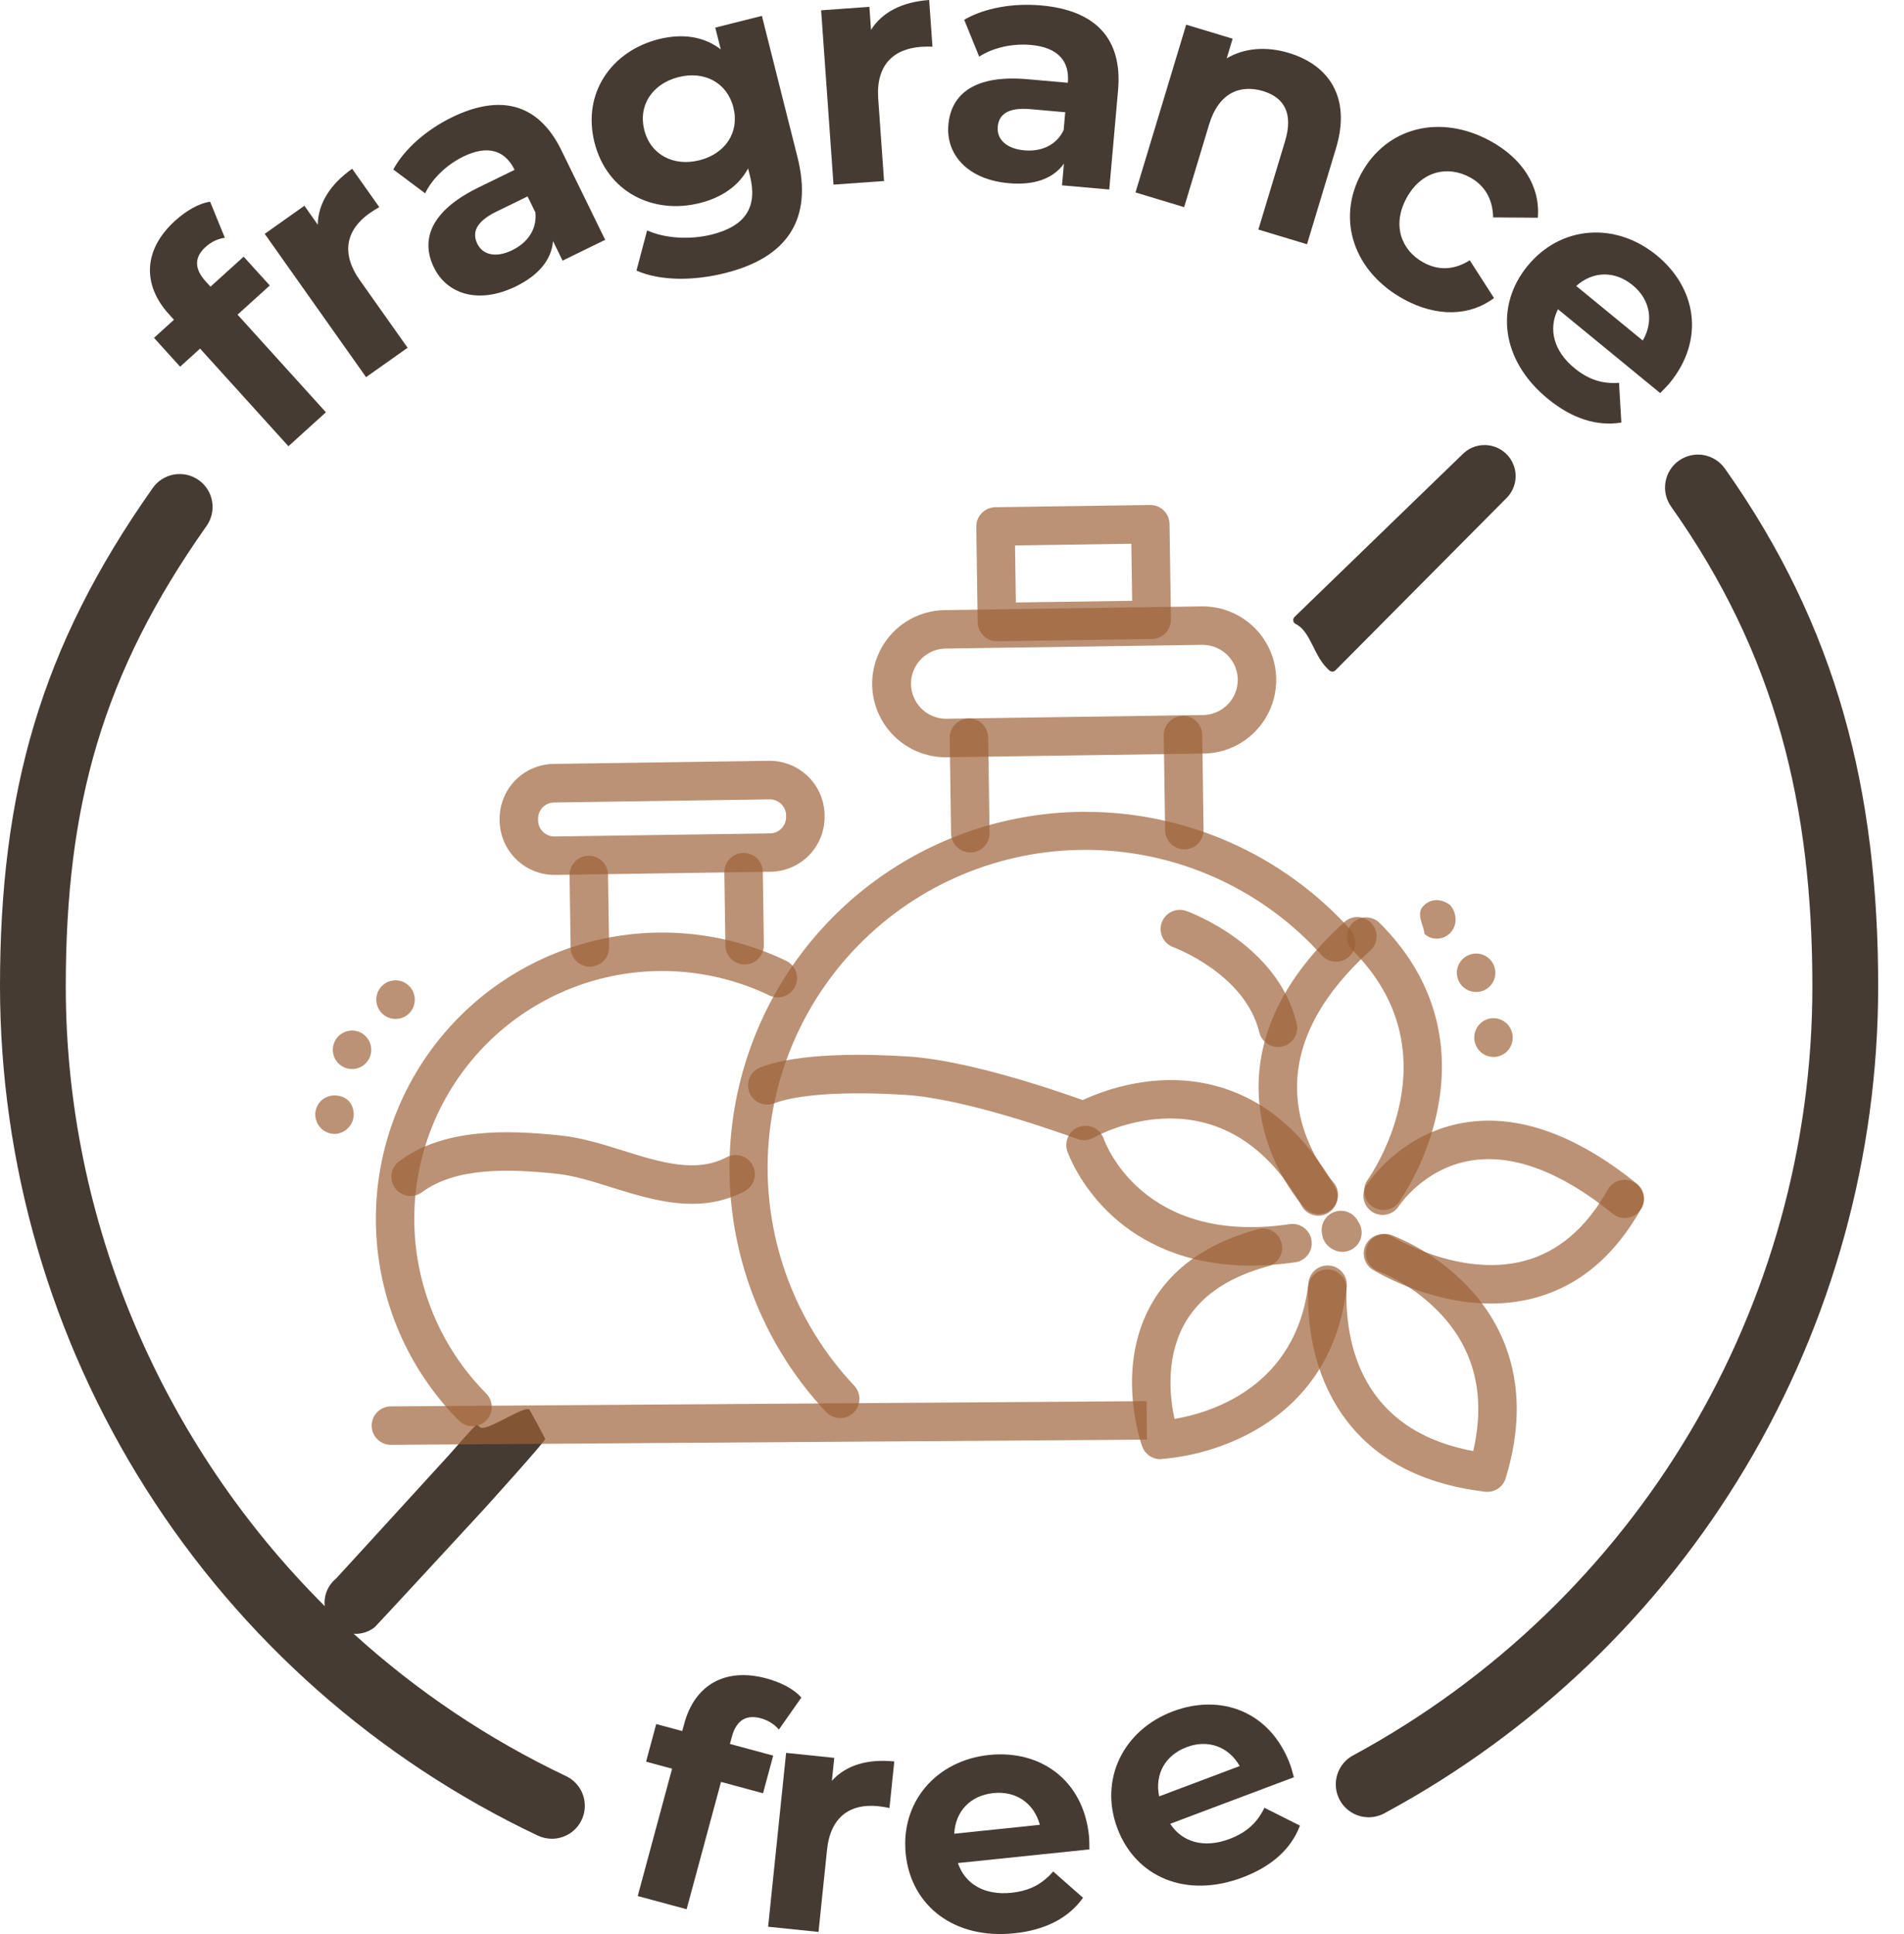 <svg width="64" height="65" viewBox="0 0 64 65" fill="none" xmlns="http://www.w3.org/2000/svg">
<path d="M43.472 20.862C43.475 20.885 43.484 20.907 43.498 20.926C43.512 20.945 43.531 20.96 43.552 20.971C44.078 21.232 44.147 22.072 44.688 22.535C44.716 22.559 44.753 22.573 44.791 22.571C44.828 22.57 44.864 22.554 44.89 22.527L50.651 16.727C50.794 16.58 50.89 16.394 50.928 16.192C50.965 15.991 50.943 15.783 50.862 15.594C50.783 15.406 50.649 15.245 50.478 15.131C50.307 15.018 50.107 14.958 49.902 14.958C49.762 14.957 49.624 14.985 49.496 15.039C49.367 15.094 49.251 15.174 49.154 15.274C49.154 15.274 46.68 17.665 43.515 20.733C43.498 20.749 43.485 20.77 43.478 20.792C43.47 20.814 43.468 20.838 43.472 20.862Z" fill="#463B32"/>
<path d="M18.553 61.797C18.804 61.797 19.048 61.711 19.244 61.554C19.44 61.397 19.576 61.178 19.631 60.933C19.686 60.688 19.656 60.431 19.546 60.205C19.436 59.98 19.252 59.798 19.025 59.691C16.423 58.456 14.017 56.844 11.886 54.906C11.908 54.906 11.929 54.91 11.95 54.91H12.001C12.219 54.899 12.428 54.821 12.598 54.685C12.643 54.65 16.113 50.887 16.262 50.726C16.303 50.681 18.354 48.415 18.327 48.359C18.165 48.047 17.99 47.717 17.804 47.389C17.68 47.173 16.283 48.186 16.123 47.956C16.11 47.938 16.094 47.923 16.074 47.913C16.055 47.902 16.034 47.895 16.012 47.894C15.966 47.894 15.136 48.851 15.107 48.884C12.856 51.351 11.405 52.936 11.293 53.056C11.158 53.166 11.053 53.309 10.987 53.47C10.921 53.631 10.897 53.806 10.917 53.98C5.458 48.542 2.211 41.059 2.211 33.154C2.211 27.076 3.433 22.653 6.933 17.69C7.019 17.572 7.082 17.437 7.115 17.294C7.149 17.151 7.155 17.003 7.131 16.858C7.107 16.713 7.055 16.575 6.977 16.45C6.899 16.326 6.797 16.218 6.677 16.134C6.557 16.049 6.421 15.989 6.278 15.957C6.135 15.926 5.986 15.923 5.842 15.949C5.698 15.975 5.56 16.03 5.437 16.11C5.313 16.189 5.207 16.293 5.125 16.414C1.361 21.751 0 26.617 0 33.154C0.006 39.134 1.707 44.99 4.907 50.041C8.108 55.092 12.675 59.132 18.079 61.692C18.228 61.761 18.389 61.797 18.553 61.797Z" fill="#463B32"/>
<path d="M57.977 15.744C57.807 15.505 57.549 15.343 57.26 15.293C56.971 15.244 56.673 15.312 56.434 15.482C56.194 15.651 56.032 15.909 55.983 16.199C55.933 16.488 56.001 16.785 56.171 17.025C59.689 21.995 60.92 27.059 60.92 33.155C60.92 43.929 55.017 53.823 45.515 58.978C45.382 59.044 45.263 59.136 45.166 59.249C45.07 59.362 44.997 59.493 44.952 59.635C44.907 59.777 44.891 59.926 44.905 60.075C44.919 60.223 44.963 60.366 45.034 60.497C45.105 60.628 45.202 60.743 45.318 60.836C45.435 60.928 45.569 60.996 45.712 61.036C45.856 61.075 46.006 61.086 46.153 61.066C46.3 61.046 46.443 60.997 46.571 60.921C51.577 58.215 55.759 54.206 58.674 49.318C61.589 44.43 63.13 38.846 63.132 33.154C63.132 26.597 61.761 21.091 57.977 15.744Z" fill="#463B32"/>
<path d="M45.125 42.073C45.039 42.073 44.954 42.056 44.875 42.022C44.786 41.988 44.706 41.937 44.638 41.871C44.57 41.805 44.517 41.726 44.481 41.639C44.462 41.59 44.449 41.54 44.442 41.488C44.407 41.34 44.426 41.185 44.494 41.05C44.562 40.914 44.675 40.806 44.814 40.746C44.953 40.686 45.109 40.676 45.255 40.719C45.4 40.762 45.526 40.854 45.61 40.98C45.626 41.004 45.64 41.029 45.653 41.055C45.721 41.151 45.761 41.265 45.769 41.383C45.777 41.501 45.752 41.619 45.698 41.724C45.643 41.829 45.561 41.917 45.46 41.978C45.359 42.04 45.243 42.073 45.125 42.073Z" fill="#9C6137" fill-opacity="0.69"/>
<path d="M31.772 25.451C31.122 25.446 30.501 25.185 30.041 24.726C29.582 24.267 29.322 23.645 29.317 22.995C29.313 22.346 29.564 21.72 30.017 21.254C30.469 20.788 31.087 20.519 31.736 20.505L40.43 20.379C40.916 20.38 41.39 20.524 41.795 20.793C42.199 21.061 42.515 21.443 42.704 21.89C42.893 22.338 42.946 22.831 42.856 23.308C42.767 23.785 42.539 24.225 42.201 24.574C41.975 24.808 41.706 24.995 41.408 25.124C41.11 25.253 40.789 25.321 40.465 25.325L31.772 25.451ZM40.431 21.672H40.413L31.755 21.797C31.449 21.809 31.16 21.94 30.949 22.162C30.737 22.383 30.62 22.678 30.622 22.985C30.625 23.291 30.746 23.584 30.96 23.803C31.175 24.021 31.466 24.148 31.772 24.156H31.789L40.447 24.031C40.759 24.024 41.056 23.895 41.273 23.671C41.49 23.447 41.61 23.146 41.606 22.834C41.6 22.525 41.474 22.231 41.255 22.014C41.035 21.797 40.739 21.674 40.431 21.672Z" fill="#9C6137" fill-opacity="0.69"/>
<path d="M33.509 21.551C33.34 21.551 33.176 21.484 33.056 21.364C32.935 21.245 32.866 21.083 32.863 20.913L32.817 17.704C32.814 17.532 32.88 17.367 33 17.244C33.119 17.12 33.283 17.05 33.454 17.047L38.657 16.972H38.666C38.836 16.972 38.999 17.039 39.12 17.158C39.24 17.277 39.31 17.439 39.312 17.609L39.359 20.82C39.361 20.991 39.296 21.156 39.176 21.279C39.057 21.402 38.894 21.473 38.722 21.476L33.519 21.551H33.509ZM34.119 18.331L34.147 20.248L38.056 20.192L38.028 18.274L34.119 18.331Z" fill="#9C6137" fill-opacity="0.69"/>
<path d="M32.615 28.649C32.445 28.649 32.282 28.582 32.162 28.463C32.041 28.345 31.971 28.183 31.969 28.013L31.923 24.802C31.922 24.717 31.937 24.633 31.968 24.554C32 24.475 32.046 24.403 32.106 24.343C32.165 24.282 32.235 24.233 32.313 24.199C32.391 24.166 32.475 24.148 32.56 24.146C32.645 24.145 32.729 24.161 32.808 24.192C32.887 24.224 32.959 24.27 33.02 24.329C33.081 24.388 33.129 24.459 33.163 24.537C33.196 24.615 33.214 24.699 33.216 24.783L33.262 27.994C33.263 28.079 33.248 28.163 33.217 28.242C33.185 28.321 33.139 28.393 33.079 28.454C33.02 28.515 32.95 28.563 32.872 28.597C32.794 28.63 32.71 28.648 32.625 28.649H32.615Z" fill="#9C6137" fill-opacity="0.69"/>
<path d="M39.811 28.546C39.641 28.546 39.478 28.479 39.357 28.36C39.236 28.241 39.167 28.078 39.164 27.909L39.118 24.698C39.12 24.53 39.188 24.369 39.307 24.25C39.426 24.131 39.587 24.063 39.755 24.061C39.924 24.058 40.087 24.122 40.209 24.237C40.331 24.353 40.404 24.511 40.411 24.68L40.456 27.89C40.458 27.975 40.442 28.059 40.411 28.138C40.38 28.217 40.333 28.289 40.274 28.35C40.215 28.411 40.144 28.46 40.066 28.493C39.988 28.527 39.904 28.545 39.82 28.546H39.811Z" fill="#9C6137" fill-opacity="0.69"/>
<path d="M28.242 47.659C28.154 47.66 28.066 47.642 27.985 47.607C27.904 47.572 27.831 47.521 27.77 47.457C26.18 45.765 25.116 43.648 24.708 41.362C24.299 39.077 24.564 36.722 25.47 34.584C26.376 32.446 27.884 30.618 29.811 29.322C31.737 28.026 33.999 27.318 36.321 27.285H36.494C38.172 27.285 39.83 27.637 41.362 28.319C42.895 29 44.267 29.996 45.391 31.241C45.505 31.369 45.565 31.536 45.556 31.708C45.547 31.879 45.471 32.04 45.343 32.154C45.28 32.211 45.207 32.255 45.127 32.284C45.047 32.312 44.962 32.324 44.877 32.32C44.706 32.311 44.545 32.235 44.43 32.107C43.486 31.055 42.342 30.201 41.065 29.595C39.788 28.988 38.404 28.641 36.992 28.574C35.58 28.506 34.169 28.72 32.84 29.202C31.511 29.684 30.291 30.425 29.251 31.383C28.211 32.34 27.371 33.494 26.78 34.778C26.189 36.062 25.859 37.451 25.809 38.864C25.759 40.276 25.99 41.685 26.488 43.008C26.987 44.331 27.743 45.541 28.713 46.569C28.799 46.661 28.857 46.777 28.879 46.901C28.9 47.026 28.885 47.154 28.835 47.269C28.785 47.385 28.702 47.484 28.596 47.553C28.491 47.622 28.367 47.659 28.241 47.659H28.242Z" fill="#9C6137" fill-opacity="0.69"/>
<path d="M13.122 48.559C12.954 48.554 12.794 48.484 12.677 48.364C12.56 48.243 12.494 48.082 12.494 47.914C12.493 47.746 12.558 47.585 12.674 47.464C12.791 47.343 12.95 47.272 13.118 47.266C21.808 47.206 38.542 47.09 38.542 47.09L38.552 48.384L13.127 48.559H13.122Z" fill="#9C6137" fill-opacity="0.69"/>
<path d="M15.882 47.932C15.797 47.932 15.712 47.916 15.634 47.883C15.555 47.85 15.483 47.802 15.423 47.742C13.826 46.13 12.85 44.007 12.666 41.746C12.482 39.485 13.103 37.231 14.419 35.384C15.735 33.536 17.661 32.212 19.858 31.646C22.055 31.081 24.381 31.309 26.425 32.291C26.58 32.366 26.698 32.498 26.755 32.66C26.812 32.822 26.802 33 26.727 33.154C26.653 33.309 26.52 33.427 26.358 33.484C26.196 33.54 26.019 33.53 25.864 33.456C24.094 32.605 22.08 32.407 20.178 32.897C18.276 33.387 16.609 34.533 15.47 36.133C14.331 37.733 13.793 39.684 13.953 41.641C14.112 43.598 14.958 45.437 16.341 46.831C16.431 46.922 16.493 47.037 16.517 47.162C16.542 47.287 16.529 47.417 16.48 47.535C16.431 47.653 16.348 47.754 16.241 47.824C16.135 47.895 16.01 47.932 15.882 47.932Z" fill="#9C6137" fill-opacity="0.69"/>
<path d="M19.827 32.489C19.657 32.489 19.494 32.422 19.373 32.302C19.253 32.183 19.184 32.021 19.181 31.851L19.145 29.416C19.144 29.331 19.16 29.246 19.191 29.167C19.223 29.088 19.269 29.017 19.328 28.956C19.387 28.895 19.458 28.846 19.536 28.812C19.614 28.779 19.698 28.761 19.782 28.76C19.867 28.759 19.952 28.774 20.03 28.805C20.109 28.837 20.181 28.883 20.242 28.942C20.303 29.002 20.352 29.072 20.385 29.15C20.419 29.228 20.437 29.312 20.438 29.397L20.474 31.832C20.475 31.917 20.46 32.002 20.428 32.081C20.397 32.16 20.35 32.232 20.291 32.292C20.232 32.353 20.161 32.402 20.083 32.436C20.005 32.469 19.921 32.487 19.836 32.489H19.827Z" fill="#9C6137" fill-opacity="0.69"/>
<path d="M25.029 32.413C24.859 32.413 24.696 32.346 24.576 32.227C24.455 32.108 24.386 31.945 24.384 31.776L24.348 29.341C24.344 29.254 24.358 29.168 24.388 29.087C24.418 29.006 24.464 28.931 24.524 28.869C24.583 28.806 24.655 28.755 24.734 28.721C24.813 28.686 24.898 28.667 24.985 28.666C25.072 28.665 25.157 28.681 25.238 28.713C25.318 28.746 25.391 28.794 25.452 28.855C25.513 28.917 25.561 28.99 25.594 29.07C25.626 29.15 25.642 29.236 25.641 29.323L25.676 31.757C25.677 31.842 25.662 31.926 25.631 32.005C25.6 32.084 25.554 32.156 25.495 32.217C25.436 32.278 25.365 32.326 25.288 32.36C25.21 32.394 25.126 32.412 25.041 32.413H25.029Z" fill="#9C6137" fill-opacity="0.69"/>
<path d="M18.633 29.405C18.151 29.403 17.688 29.212 17.344 28.873C17 28.535 16.803 28.074 16.794 27.592V27.543C16.787 27.055 16.974 26.583 17.313 26.233C17.653 25.883 18.118 25.681 18.606 25.674L25.877 25.569C26.36 25.571 26.823 25.762 27.167 26.101C27.511 26.44 27.708 26.9 27.717 27.383V27.431C27.721 27.673 27.677 27.913 27.587 28.138C27.498 28.362 27.366 28.567 27.198 28.741C27.029 28.914 26.828 29.053 26.606 29.148C26.384 29.244 26.146 29.295 25.904 29.298L18.633 29.405ZM25.877 26.865L18.625 26.97C18.553 26.971 18.482 26.985 18.416 27.014C18.35 27.042 18.29 27.083 18.24 27.135C18.19 27.186 18.151 27.247 18.124 27.314C18.098 27.381 18.085 27.453 18.086 27.524V27.574C18.089 27.718 18.147 27.854 18.25 27.955C18.352 28.056 18.489 28.113 18.633 28.113H18.641L25.885 28.009C26.03 28.007 26.168 27.947 26.269 27.843C26.37 27.739 26.426 27.599 26.424 27.454V27.406C26.422 27.262 26.364 27.124 26.262 27.023C26.159 26.922 26.021 26.865 25.877 26.865Z" fill="#9C6137" fill-opacity="0.69"/>
<path d="M23.259 40.458C22.321 40.458 21.396 40.168 20.541 39.901C19.9 39.699 19.294 39.511 18.737 39.451C17.128 39.279 15.328 39.219 14.189 40.067C14.12 40.117 14.043 40.154 13.961 40.175C13.879 40.196 13.793 40.2 13.709 40.188C13.625 40.175 13.544 40.147 13.471 40.103C13.398 40.06 13.335 40.002 13.284 39.934C13.233 39.866 13.196 39.789 13.176 39.706C13.155 39.624 13.15 39.538 13.163 39.454C13.175 39.37 13.204 39.289 13.247 39.217C13.291 39.144 13.348 39.08 13.416 39.029C14.912 37.915 17.015 37.967 18.875 38.165C19.559 38.238 20.255 38.456 20.928 38.666C22.193 39.062 23.388 39.436 24.427 38.892C24.502 38.852 24.584 38.828 24.669 38.821C24.753 38.813 24.838 38.822 24.92 38.847C25.001 38.873 25.076 38.914 25.141 38.968C25.206 39.023 25.26 39.089 25.3 39.164C25.339 39.24 25.363 39.322 25.371 39.407C25.379 39.491 25.369 39.576 25.344 39.657C25.319 39.739 25.278 39.814 25.224 39.879C25.169 39.944 25.102 39.998 25.027 40.038C24.481 40.321 23.874 40.466 23.259 40.458Z" fill="#9C6137" fill-opacity="0.69"/>
<path d="M44.316 40.858C44.201 40.858 44.089 40.827 43.989 40.77C43.89 40.712 43.808 40.628 43.752 40.528C41.116 35.851 36.934 38.134 36.757 38.237C36.675 38.283 36.585 38.31 36.492 38.318C36.399 38.326 36.305 38.313 36.217 38.281C35.603 38.056 32.443 36.927 30.454 36.799C28.466 36.67 26.811 36.775 26.027 37.08C25.948 37.111 25.864 37.126 25.779 37.124C25.694 37.122 25.61 37.104 25.532 37.07C25.454 37.036 25.384 36.987 25.325 36.926C25.266 36.864 25.22 36.792 25.189 36.713C25.158 36.634 25.143 36.549 25.144 36.465C25.146 36.38 25.165 36.296 25.198 36.218C25.233 36.14 25.282 36.07 25.343 36.011C25.404 35.952 25.476 35.906 25.555 35.875C26.876 35.36 29.242 35.424 30.535 35.508C32.473 35.633 35.253 36.564 36.395 36.972C37.076 36.652 38.905 35.953 40.91 36.507C42.528 36.954 43.86 38.095 44.876 39.897C44.931 39.995 44.959 40.105 44.958 40.218C44.956 40.33 44.926 40.44 44.87 40.537C44.813 40.633 44.732 40.714 44.635 40.77C44.538 40.827 44.428 40.857 44.316 40.858Z" fill="#9C6137" fill-opacity="0.69"/>
<path d="M42.05 42.535C39.786 42.535 38.317 41.695 37.442 40.913C36.284 39.879 35.886 38.719 35.87 38.671C35.821 38.51 35.837 38.336 35.914 38.186C35.991 38.037 36.124 37.923 36.283 37.87C36.443 37.816 36.617 37.827 36.769 37.9C36.921 37.973 37.038 38.102 37.096 38.26C37.146 38.405 38.406 41.867 43.352 41.142C43.522 41.117 43.695 41.161 43.833 41.264C43.97 41.366 44.062 41.519 44.086 41.689C44.111 41.859 44.068 42.031 43.965 42.169C43.863 42.307 43.71 42.398 43.54 42.423C43.047 42.496 42.549 42.533 42.05 42.535Z" fill="#9C6137" fill-opacity="0.69"/>
<path d="M38.999 49.042C38.867 49.041 38.737 48.999 38.629 48.923C38.52 48.846 38.438 48.738 38.393 48.614C38.357 48.513 37.511 46.11 38.623 43.977C39.297 42.679 40.531 41.783 42.283 41.311C42.449 41.267 42.626 41.29 42.774 41.375C42.923 41.46 43.031 41.601 43.076 41.767C43.121 41.932 43.098 42.109 43.013 42.258C42.927 42.406 42.786 42.515 42.62 42.559C41.232 42.934 40.273 43.611 39.771 44.575C39.177 45.714 39.329 47.001 39.479 47.688C40.677 47.485 43.59 46.629 43.983 43.105C43.992 43.02 44.018 42.939 44.059 42.864C44.1 42.79 44.155 42.724 44.221 42.671C44.288 42.618 44.364 42.579 44.446 42.555C44.527 42.532 44.613 42.525 44.697 42.534C44.781 42.543 44.863 42.569 44.937 42.61C45.012 42.651 45.077 42.706 45.13 42.773C45.183 42.839 45.223 42.915 45.246 42.997C45.27 43.078 45.277 43.164 45.268 43.248C44.95 46.106 43.261 47.533 41.898 48.227C41.004 48.68 40.03 48.955 39.03 49.036C39.02 49.039 39.01 49.041 38.999 49.042Z" fill="#9C6137" fill-opacity="0.69"/>
<path d="M42.956 35.187C42.811 35.187 42.671 35.138 42.557 35.049C42.443 34.959 42.363 34.834 42.329 34.693C41.851 32.726 39.46 31.841 39.437 31.832C39.276 31.774 39.146 31.654 39.073 31.499C39.001 31.345 38.992 31.168 39.05 31.007C39.107 30.846 39.226 30.715 39.38 30.641C39.534 30.567 39.711 30.558 39.872 30.614C39.997 30.66 42.941 31.736 43.584 34.388C43.605 34.47 43.609 34.556 43.596 34.64C43.583 34.724 43.554 34.804 43.511 34.877C43.467 34.949 43.409 35.013 43.341 35.063C43.272 35.113 43.195 35.149 43.112 35.17C43.061 35.182 43.009 35.188 42.956 35.187Z" fill="#9C6137" fill-opacity="0.69"/>
<path d="M50.117 43.81C47.989 43.81 46.217 42.719 46.127 42.665C45.987 42.572 45.889 42.428 45.853 42.263C45.817 42.099 45.847 41.927 45.935 41.784C46.024 41.641 46.165 41.539 46.328 41.498C46.492 41.457 46.664 41.482 46.81 41.566C46.831 41.58 49.059 42.94 51.216 42.382C52.371 42.082 53.323 41.272 54.047 39.973C54.132 39.827 54.271 39.72 54.435 39.676C54.598 39.631 54.772 39.652 54.92 39.735C55.068 39.817 55.177 39.954 55.225 40.116C55.273 40.278 55.256 40.453 55.177 40.602C54.272 42.226 53.046 43.246 51.531 43.635C51.069 43.752 50.594 43.811 50.117 43.81Z" fill="#9C6137" fill-opacity="0.69"/>
<path d="M54.614 40.935C54.466 40.934 54.323 40.883 54.209 40.79C52.464 39.38 50.864 38.779 49.456 39.002C47.864 39.256 47.029 40.52 47.021 40.532C46.929 40.677 46.783 40.779 46.615 40.816C46.448 40.854 46.273 40.823 46.128 40.731C45.983 40.639 45.881 40.493 45.844 40.325C45.807 40.158 45.838 39.983 45.93 39.838C45.975 39.767 47.062 38.086 49.227 37.729C51.02 37.435 52.97 38.126 55.023 39.785C55.127 39.869 55.202 39.983 55.239 40.111C55.275 40.24 55.271 40.376 55.226 40.502C55.182 40.628 55.1 40.737 54.991 40.815C54.882 40.892 54.752 40.934 54.619 40.935H54.614Z" fill="#9C6137" fill-opacity="0.69"/>
<path d="M44.335 40.804C44.247 40.805 44.159 40.787 44.078 40.752C43.997 40.718 43.924 40.666 43.863 40.602C43.796 40.535 42.215 38.839 42.309 36.325C42.377 34.452 43.349 32.655 45.192 30.987C45.319 30.872 45.487 30.812 45.658 30.821C45.83 30.829 45.99 30.906 46.105 31.033C46.221 31.16 46.28 31.328 46.272 31.499C46.263 31.67 46.187 31.831 46.06 31.946C44.491 33.366 43.664 34.85 43.602 36.356C43.52 38.32 44.789 39.699 44.802 39.713C44.889 39.805 44.946 39.92 44.968 40.044C44.989 40.169 44.974 40.297 44.924 40.413C44.874 40.528 44.791 40.627 44.685 40.696C44.58 40.766 44.457 40.803 44.33 40.803L44.335 40.804Z" fill="#9C6137" fill-opacity="0.69"/>
<path d="M49.998 50.138C49.972 50.138 49.947 50.137 49.921 50.134C47.612 49.86 45.935 48.893 44.934 47.262C44.083 45.872 43.94 44.336 43.97 43.292C43.975 43.121 44.047 42.958 44.172 42.84C44.297 42.723 44.463 42.659 44.634 42.664C44.806 42.669 44.968 42.742 45.086 42.866C45.204 42.991 45.267 43.157 45.262 43.328C45.212 45.09 45.716 48.061 49.52 48.767C49.942 46.94 49.579 45.397 48.435 44.167C47.847 43.542 47.132 43.05 46.338 42.725C46.176 42.667 46.045 42.548 45.971 42.393C45.898 42.238 45.889 42.06 45.947 41.898C46.004 41.737 46.123 41.605 46.279 41.532C46.434 41.458 46.611 41.449 46.773 41.507C47.762 41.903 48.652 42.51 49.382 43.286C50.476 44.461 51.577 46.521 50.612 49.68C50.572 49.812 50.491 49.928 50.381 50.01C50.27 50.093 50.136 50.137 49.998 50.138Z" fill="#9C6137" fill-opacity="0.69"/>
<path d="M46.501 40.667C46.382 40.667 46.266 40.635 46.164 40.573C46.062 40.511 45.98 40.422 45.925 40.316C45.871 40.21 45.847 40.092 45.856 39.973C45.865 39.854 45.907 39.74 45.976 39.644C46.097 39.472 48.935 35.388 45.45 31.924C45.334 31.802 45.271 31.639 45.273 31.471C45.275 31.303 45.342 31.142 45.461 31.023C45.58 30.904 45.74 30.835 45.908 30.832C46.076 30.829 46.239 30.892 46.362 31.007C48.599 33.231 48.656 35.678 48.311 37.342C48.082 38.433 47.645 39.471 47.026 40.399C46.966 40.482 46.888 40.55 46.796 40.597C46.705 40.643 46.604 40.667 46.501 40.667Z" fill="#9C6137" fill-opacity="0.69"/>
<path d="M10.598 37.463C10.597 37.379 10.613 37.295 10.644 37.217C10.676 37.138 10.723 37.067 10.782 37.007C10.841 36.947 10.912 36.899 10.99 36.866C11.068 36.834 11.151 36.816 11.235 36.816C11.593 36.812 11.886 37.032 11.89 37.463C11.886 37.632 11.818 37.793 11.699 37.914C11.58 38.034 11.42 38.104 11.251 38.109H11.242C11.071 38.106 10.908 38.038 10.788 37.917C10.668 37.796 10.6 37.633 10.598 37.463ZM11.541 35.858C11.466 35.82 11.398 35.767 11.343 35.703C11.287 35.638 11.245 35.563 11.219 35.483C11.193 35.402 11.182 35.317 11.189 35.232C11.195 35.147 11.219 35.065 11.257 34.989C11.335 34.837 11.47 34.721 11.632 34.668C11.795 34.614 11.972 34.628 12.125 34.705C12.201 34.743 12.268 34.796 12.323 34.861C12.379 34.925 12.421 35 12.447 35.081C12.473 35.162 12.484 35.247 12.477 35.332C12.47 35.416 12.447 35.499 12.409 35.575C12.355 35.681 12.273 35.771 12.171 35.834C12.069 35.896 11.952 35.929 11.832 35.928C11.731 35.928 11.631 35.904 11.541 35.858H11.541ZM12.725 33.9C12.644 33.748 12.627 33.571 12.676 33.407C12.726 33.243 12.839 33.105 12.99 33.024C13.066 32.984 13.148 32.959 13.233 32.951C13.318 32.942 13.403 32.951 13.485 32.976C13.566 33.001 13.642 33.042 13.707 33.097C13.773 33.151 13.827 33.218 13.867 33.293C13.947 33.445 13.965 33.622 13.915 33.786C13.866 33.95 13.753 34.088 13.602 34.169C13.508 34.219 13.404 34.246 13.298 34.246C13.18 34.246 13.064 34.214 12.963 34.153C12.861 34.092 12.779 34.005 12.724 33.9H12.725Z" fill="#9C6137" fill-opacity="0.69"/>
<path d="M49.554 34.876C49.553 34.704 49.619 34.539 49.739 34.416C49.858 34.292 50.022 34.222 50.194 34.219C50.366 34.218 50.531 34.286 50.654 34.407C50.776 34.527 50.846 34.692 50.848 34.864C50.849 34.949 50.834 35.034 50.803 35.113C50.771 35.192 50.725 35.265 50.665 35.326C50.606 35.387 50.535 35.436 50.457 35.47C50.379 35.504 50.294 35.522 50.209 35.523H50.2C50.029 35.521 49.866 35.453 49.745 35.331C49.624 35.211 49.556 35.047 49.554 34.876ZM49.039 32.984C49.001 32.908 48.978 32.826 48.972 32.741C48.966 32.656 48.976 32.571 49.003 32.491C49.03 32.41 49.072 32.336 49.128 32.271C49.183 32.207 49.251 32.155 49.327 32.117C49.403 32.078 49.485 32.055 49.57 32.049C49.655 32.042 49.74 32.053 49.821 32.08C49.901 32.106 49.976 32.148 50.04 32.204C50.104 32.26 50.157 32.327 50.195 32.403C50.272 32.556 50.285 32.734 50.231 32.897C50.178 33.059 50.062 33.194 49.909 33.272C49.818 33.316 49.719 33.339 49.618 33.339C49.498 33.34 49.38 33.307 49.278 33.244C49.176 33.181 49.093 33.091 49.039 32.984ZM47.879 31.383C47.879 31.147 47.589 30.738 47.825 30.47C48.063 30.201 48.418 30.178 48.741 30.415C48.956 30.652 49.006 31.061 48.771 31.329C48.713 31.397 48.64 31.451 48.559 31.489C48.477 31.527 48.389 31.546 48.299 31.547C48.143 31.549 47.992 31.491 47.879 31.383Z" fill="#9C6137" fill-opacity="0.69"/>
<path d="M6.907 9.449C6.519 9.021 6.538 8.636 6.91 8.3C7.104 8.124 7.333 8.02 7.558 7.992L7.063 6.78C6.682 6.83 6.245 7.094 5.889 7.416C4.807 8.396 4.787 9.575 5.672 10.553L5.847 10.747L5.177 11.354L6.054 12.324L6.725 11.716L9.695 14.997L10.955 13.856L7.985 10.575L9.068 9.595L8.19 8.626L7.075 9.635L6.907 9.449Z" fill="#463B32"/>
<path d="M10.681 7.551L10.232 6.915L8.898 7.859L12.305 12.675L13.701 11.688L12.093 9.414C11.441 8.491 11.653 7.71 12.423 7.165C12.531 7.089 12.627 7.035 12.749 6.961L11.837 5.672C11.094 6.198 10.692 6.845 10.681 7.551Z" fill="#463B32"/>
<path d="M15.184 3.946C14.34 4.359 13.597 5.001 13.22 5.696L14.291 6.497C14.525 6.006 15.013 5.537 15.572 5.263C16.396 4.861 16.975 5.051 17.297 5.709L16.08 6.303C14.472 7.089 14.131 8.058 14.586 8.99C15.032 9.902 16.104 10.229 17.34 9.625C18.114 9.246 18.539 8.723 18.589 8.103L18.91 8.76L20.342 8.06L18.87 5.049C18.088 3.45 16.792 3.16 15.184 3.946ZM17.219 8.408C16.679 8.672 16.231 8.575 16.044 8.192C15.871 7.839 15.967 7.464 16.683 7.114L17.733 6.601L17.997 7.141C18.055 7.708 17.729 8.159 17.219 8.408Z" fill="#463B32"/>
<path d="M24.043 0.928L24.227 1.659C23.655 1.218 22.932 1.118 22.137 1.318C20.56 1.716 19.564 3.126 19.983 4.788C20.402 6.451 21.947 7.221 23.524 6.824C24.266 6.637 24.831 6.247 25.146 5.661L25.207 5.904C25.466 6.931 25.091 7.589 23.926 7.882C23.196 8.066 22.338 8.012 21.752 7.743L21.394 9.094C22.192 9.445 23.307 9.446 24.387 9.174C26.441 8.656 27.339 7.394 26.805 5.277L25.61 0.534L24.043 0.928ZM23.511 5.386C22.643 5.605 21.866 5.203 21.656 4.367C21.445 3.531 21.939 2.81 22.807 2.591C23.675 2.372 24.441 2.776 24.652 3.612C24.863 4.449 24.379 5.167 23.511 5.386Z" fill="#463B32"/>
<path d="M29.278 1.004L29.223 0.23L27.601 0.346L28.017 6.205L29.716 6.084L29.52 3.318C29.44 2.196 30.024 1.64 30.961 1.574C31.091 1.564 31.201 1.567 31.343 1.568L31.232 0C30.328 0.064 29.652 0.408 29.278 1.004Z" fill="#463B32"/>
<path d="M34.996 0.182C34.06 0.099 33.092 0.265 32.41 0.665L32.914 1.904C33.368 1.605 34.028 1.455 34.648 1.51C35.561 1.591 35.959 2.054 35.894 2.782L34.545 2.663C32.762 2.504 31.97 3.158 31.878 4.191C31.788 5.202 32.536 6.036 33.907 6.157C34.766 6.234 35.4 6.005 35.762 5.5L35.698 6.229L37.286 6.369L37.582 3.031C37.739 1.258 36.779 0.34 34.996 0.182ZM34.432 5.053C33.834 5 33.5 4.685 33.538 4.261C33.572 3.87 33.849 3.598 34.642 3.669L35.806 3.772L35.753 4.37C35.51 4.886 34.998 5.103 34.432 5.053Z" fill="#463B32"/>
<path d="M43.324 1.78C42.559 1.549 41.82 1.612 41.234 1.961L41.433 1.301L39.872 0.829L38.168 6.468L39.803 6.962L40.645 4.174C40.959 3.136 41.671 2.825 42.457 3.062C43.18 3.281 43.472 3.827 43.197 4.739L42.298 7.715L43.933 8.209L44.908 4.981C45.427 3.262 44.655 2.183 43.324 1.78Z" fill="#463B32"/>
<path d="M47.191 10.06C48.277 10.652 49.394 10.638 50.219 10.016L49.403 8.748C48.852 9.096 48.323 9.082 47.852 8.825C47.093 8.411 46.786 7.558 47.279 6.655C47.771 5.751 48.655 5.548 49.414 5.962C49.885 6.219 50.177 6.665 50.189 7.307L51.692 7.317C51.778 6.267 51.18 5.33 50.094 4.737C48.413 3.82 46.609 4.27 45.76 5.827C44.911 7.383 45.51 9.143 47.191 10.06Z" fill="#463B32"/>
<path d="M56.121 12.877C57.319 11.416 57.023 9.677 55.689 8.583C54.305 7.447 52.463 7.575 51.349 8.934C50.241 10.285 50.452 12.11 52.022 13.398C52.841 14.07 53.682 14.336 54.499 14.201L54.421 12.866C53.866 12.906 53.403 12.765 52.921 12.371C52.229 11.803 52.032 11.062 52.369 10.393L55.805 13.211C55.903 13.108 56.038 12.978 56.121 12.877ZM54.881 9.586C55.471 10.071 55.597 10.795 55.219 11.445L52.982 9.611C53.553 9.104 54.281 9.094 54.881 9.586Z" fill="#463B32"/>
<path d="M24.601 58.368C24.752 57.81 25.086 57.617 25.571 57.748C25.824 57.817 26.036 57.953 26.181 58.128L26.935 57.053C26.686 56.76 26.227 56.534 25.763 56.409C24.351 56.028 23.346 56.65 23.001 57.925L22.933 58.178L22.058 57.942L21.717 59.207L22.591 59.443L21.436 63.723L23.08 64.166L24.236 59.887L25.648 60.269L25.99 59.004L24.535 58.611L24.601 58.368Z" fill="#463B32"/>
<path d="M27.962 59.85L28.042 59.079L26.424 58.911L25.819 64.754L27.513 64.929L27.799 62.171C27.914 61.052 28.586 60.606 29.52 60.703C29.65 60.716 29.758 60.738 29.898 60.764L30.06 59.2C29.158 59.106 28.433 59.328 27.962 59.85Z" fill="#463B32"/>
<path d="M36.604 61.696C36.41 59.817 34.965 58.803 33.249 58.981C31.468 59.166 30.263 60.564 30.445 62.313C30.625 64.05 32.071 65.185 34.091 64.975C35.144 64.866 35.925 64.456 36.404 63.78L35.401 62.897C35.038 63.318 34.612 63.549 33.993 63.613C33.103 63.706 32.438 63.325 32.199 62.614L36.619 62.155C36.615 62.013 36.618 61.826 36.604 61.696ZM33.393 60.262C34.153 60.183 34.757 60.603 34.953 61.329L32.075 61.628C32.117 60.866 32.622 60.342 33.393 60.262Z" fill="#463B32"/>
<path d="M43.361 59.289C42.696 57.521 41.042 56.907 39.427 57.515C37.752 58.146 36.941 59.805 37.56 61.45C38.176 63.084 39.862 63.815 41.763 63.099C42.754 62.726 43.405 62.131 43.696 61.356L42.502 60.756C42.259 61.256 41.905 61.587 41.323 61.806C40.485 62.122 39.745 61.922 39.334 61.295L43.492 59.73C43.453 59.593 43.408 59.412 43.361 59.289ZM39.891 58.717C40.607 58.448 41.297 58.701 41.671 59.354L38.963 60.373C38.81 59.626 39.166 58.99 39.891 58.717Z" fill="#463B32"/>
</svg>
